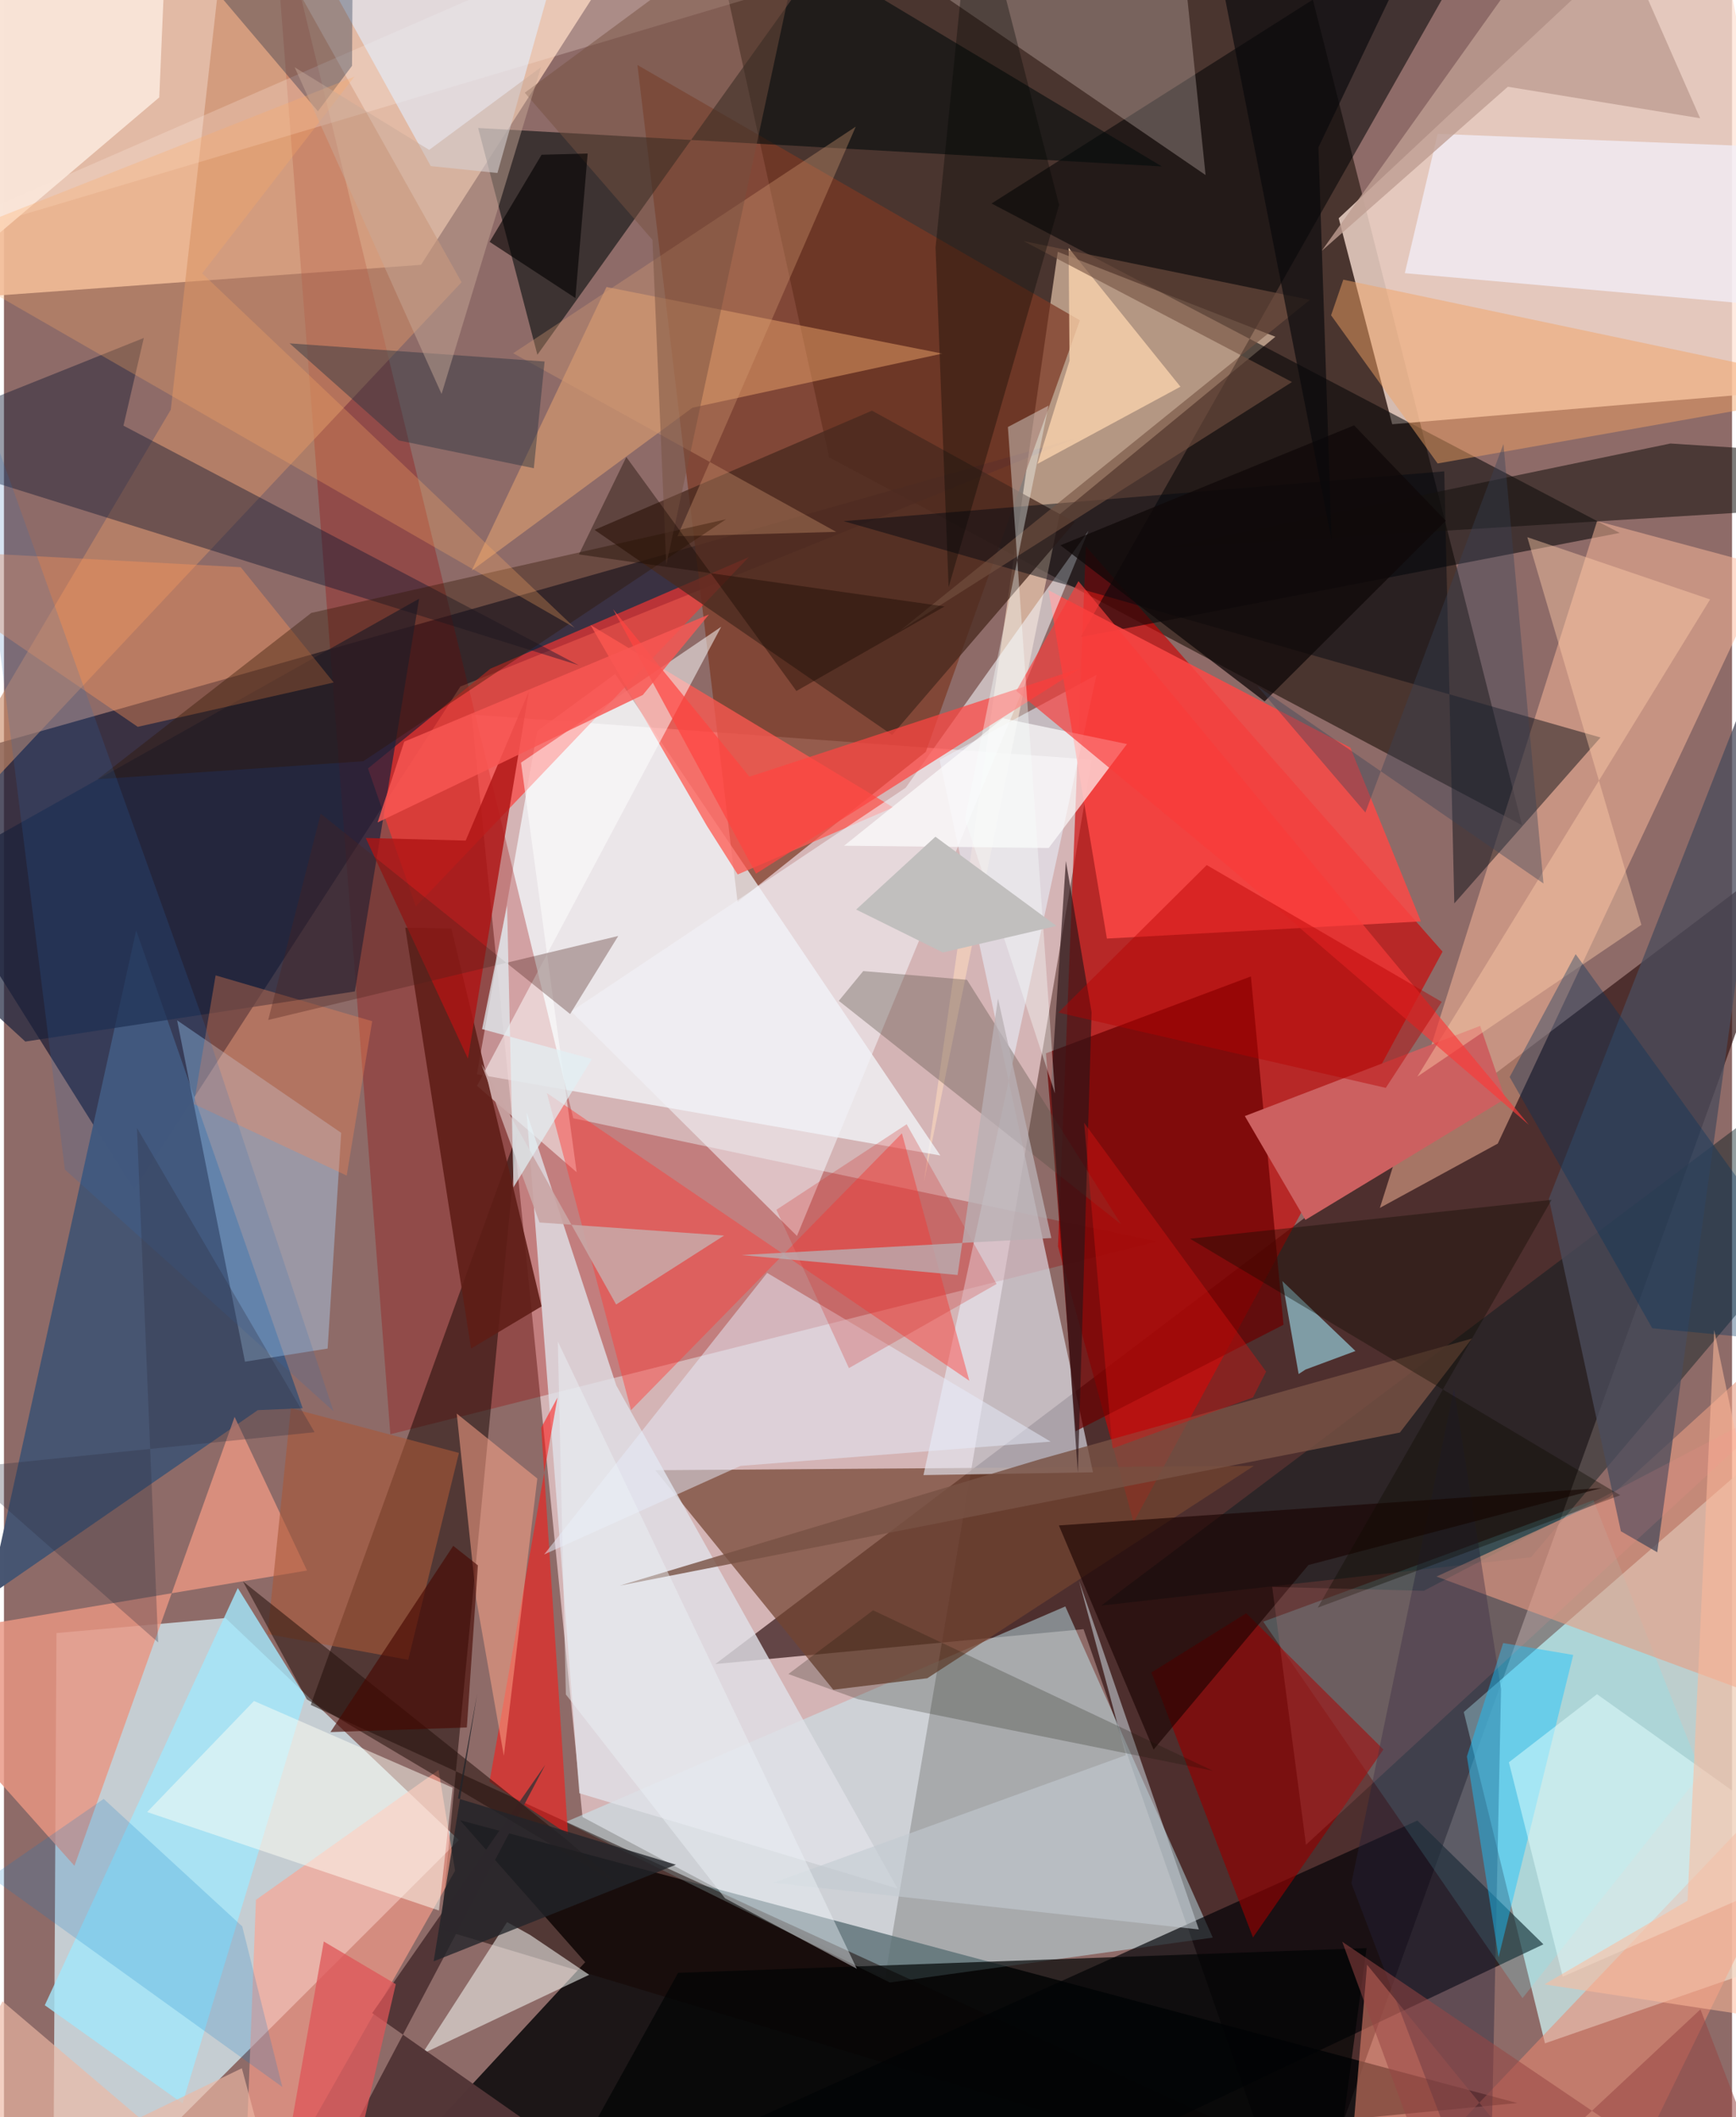 <svg xmlns="http://www.w3.org/2000/svg" width="228" height="278" viewBox="0 0 836 1024"><path fill="#8e6b68" d="M0 0h836v1024H0z"/><path fill="#dfbfc1" fill-opacity=".863" d="M526.295 367.428l-300.043-21.844 53.637 533.244 146.278 77.919z"/><path fill="#331616" fill-opacity=".698" d="M871.754 405.46L344.159 804.838l178.119-16.87L626.325 1086z"/><path fill="#000204" fill-opacity=".804" d="M220.635 880.39l511.445 136.768-564.55 54.673 113.657-122.79z"/><path fill="#d9f2fa" fill-opacity=".722" d="M23.749 1086l1.654-296.15 81.798-7.257 112.854 107.392z"/><path fill="#2f2018" fill-opacity=".71" d="M399.2 221.256L340.005-48.03l287.228 24.27L734.42 399.12z"/><path fill="#ffe5d7" fill-opacity=".765" d="M671.606 205.187l-25.885-99.622L824.694-62l47.36 250.276z"/><path fill="#d4feff" fill-opacity=".671" d="M898 935.367l-152.5 52.93-39.277-160.242 142.104-123.61z"/><path fill="#ecc3ad" fill-opacity=".89" d="M201.755 128.093L323.74-61.95-62 1.075v146.119z"/><path fill="#cf0302" fill-opacity=".639" d="M509.922 602.83l36.575 133.452L695.95 460.27 523.4 264.29z"/><path fill="#212037" fill-opacity=".765" d="M220.798 332.049L63.008 575.555-62 376.244l581.602-164.657z"/><path fill="#fddabe" fill-opacity=".592" d="M615.091 162.873l-105.281-41.09-64.766 449.972 65.672-322.996z"/><path fill="#c6f4fc" fill-opacity=".459" d="M584.79 937.157l-156.232 21.705L271.6 881.299l241.86-104.325z"/><path fill="#7b3924" fill-opacity=".714" d="M354.904 436.275l-48.44-404.824 214.05 123.476-74.552 208.709z"/><path fill="#f5faff" fill-opacity=".706" d="M228.82 519.567l224.174 39.302L295.71 325.95l-37.742 27.674z"/><path fill="#900" fill-opacity=".302" d="M128.953-62L275.42 540.88l282.137 59.592-370.634 93.224z"/><path fill="#724430" fill-opacity=".71" d="M446.662 811.717l158.015-102.723-289.585 2.1 86.112 106.163z"/><path fill="#020406" fill-opacity=".545" d="M520.856 308.134L730.657-62 477.775 98.427 781.657 257.75z"/><path fill="#e7ecf7" fill-opacity=".612" d="M452.637 367.523l75.907-41.135-83.706 387.058 81.999-1.344z"/><path fill="#ffbb9e" fill-opacity=".498" d="M853.62 274.298l-82.916-22.265-105.07 332.178 57.025-31.094z"/><path fill="#160500" fill-opacity=".494" d="M211.275 933.13L719.383 1086 148.408 824.603l99.957-276.583z"/><path fill="#000206" fill-opacity=".671" d="M744.735 940.395l-60.974-59.858-378.549 170.67 163.36 20.059z"/><path fill="#020b0c" fill-opacity=".58" d="M229.403 61.912l28.654 109.67 136.33-190.474 165.73 99.387z"/><path fill="#475571" fill-opacity=".992" d="M144.504 681.105l-21.7.931L-7.112 771.79 63.97 449.947z"/><path fill="#ff4845" fill-opacity=".824" d="M505.31 285.436l146.04 76.17 34.137 84.043-151.924 8.305z"/><path fill="#e0e2e8" fill-opacity=".792" d="M432.269 913.413L296.242 670.117 252.821 537.93l25.541 329.406z"/><path fill="#ff3631" fill-opacity=".643" d="M199.235 438.473l-23.127-66.82 59.166-48.207 125.077-53.994z"/><path fill="#6a0001" fill-opacity=".718" d="M603.241 472.259l15.769 168.483-100.571 51.481-14.353-182.775z"/><path fill="#00191d" fill-opacity=".424" d="M876.035 516.96l-345.188 259.6 207.869-23.38 105.566-124.749z"/><path fill="#482a1f" fill-opacity=".757" d="M419.94 198.623l98.072 53.987-88.35 102.853-143.944-99.177z"/><path fill="#e89682" fill-opacity=".816" d="M111.583 685.303l35.018 74.302L-62 794.628l96.094 107.804z"/><path fill="#6ff4ff" fill-opacity=".208" d="M734.629 966.435L821.097 857.7l-52.124-132.073-159.78 58.7z"/><path fill="#afd9ff" fill-opacity=".396" d="M156.587 652.247l-39.987 6.357-32.824-165.1 79.371 54.41z"/><path fill="#ff5850" fill-opacity=".749" d="M430.209 390.52l-146.454-88.233 56.285 97.126 14.922 23.53z"/><path fill="#ed8971" fill-opacity=".545" d="M769.916 1086L898 823.345 648.094 1086l11.332-135.745z"/><path fill="#1b223c" fill-opacity=".69" d="M-62 437.354l262.835-147.768-31.067 189.94-159.43 24.244z"/><path fill="#f2f2f7" fill-opacity=".573" d="M383.629 597.796L274.405 489.19 436.23 381.014l88.458-124.361z"/><path fill="#ca8b66" fill-opacity=".616" d="M221.373 136.502L110.007-62 80.708 198.167l-141.43 238.936z"/><path fill="#0a1530" fill-opacity=".412" d="M57.817 205.885l220.275 115.886L-62 215.384 67.66 163.46z"/><path fill="#000811" fill-opacity=".451" d="M772.358 356.7L406.193 252.066l290.581-24.086 4.864 208.973z"/><path fill="#ffb375" fill-opacity=".424" d="M333.062 197.19l-106.79 78.799 65.224-137.172 162.461 32.2z"/><path fill="#ffa18e" fill-opacity=".616" d="M115.477 1086l6.43-167.104 88.343-62.785 7.99 48.688z"/><path fill="#fefefe" fill-opacity=".51" d="M228.85 525.179l48.197 41.771-26.895-198.102 96.83-65.694z"/><path fill="#e79d82" fill-opacity=".6" d="M693.022 762.526l83.654-38.373L898 613.626l-31.063 213.17z"/><path fill="#ffeee6" fill-opacity=".255" d="M566.172-62l15.132 146.667L366.986-62-62 125.02z"/><path fill="#f3f4f1" fill-opacity=".565" d="M283.109 955.133l-28.517-19.235-11.2-6.25-41.114 63.779z"/><path fill="#a2e6fa" fill-opacity=".812" d="M145.814 820.66l-59.426 196.69-66.638-47.488 93.368-201.777z"/><path fill="#910000" fill-opacity=".655" d="M604.247 937.084l63.109-90.913-66.37-65.9-45.887 28.641z"/><path fill="#ff3c37" fill-opacity=".447" d="M467.029 667.842l-204.39-139.187 40.718 153.369L434.4 548.158z"/><path fill="#ff1715" fill-opacity=".553" d="M259.918 690.506l12.942 196.709-37.962-25.498 32.895-185.773z"/><path fill="#5e1d16" fill-opacity=".882" d="M194.139 448.71l31.835 203.532 34.103-20.4-43.612-182.73z"/><path fill="#4b4c5c" fill-opacity=".765" d="M799.814 750.77l64.812-470.158-117.239 299.16 34.833 160.844z"/><path fill="#e7edfc" fill-opacity=".498" d="M261.319 751.838L356.287 709l150.072-11.743-137.147-81.602z"/><path fill="#f3eef9" fill-opacity=".737" d="M898 72.768l-204.42-8.019-15.88 67.371L898 151.75z"/><path fill="#15110e" fill-opacity=".549" d="M806.176 214.515l34.37 2.198L898 244.36l-334.542 20.53z"/><path fill="#cc6060" d="M714.15 496.193L600.3 539.8l29.308 50.22 96.677-58.564z"/><path fill="#25223b" fill-opacity=".42" d="M724.249 816.896L701.495 671.73 651.84 910.843 718.638 1086z"/><path fill="#f3a363" fill-opacity=".475" d="M647.942 135.26L898 188.005l-204.438 36.161-51.53-71.67z"/><path fill="#a1e4f5" fill-opacity=".6" d="M618.437 619.606l35.38 33.827-24.177 8.98-3.31 2.152z"/><path fill="#ff4541" fill-opacity=".718" d="M520.785 323.179l-156.95 99.376-69.173-127.925 65.986 81.03z"/><path fill="#f9e5d9" fill-opacity=".945" d="M-62 163.504L75.128 47.102 79.794-62H-37.94z"/><path fill="#ff9659" fill-opacity=".384" d="M159.512 330.099L64.72 351.546-62 264.864l176.552 9.477z"/><path fill="#fad3ac" fill-opacity=".788" d="M569.153 187.038l-54.092-67.132.435 54.56L500 224.36z"/><path fill="#ffa489" fill-opacity=".518" d="M219.038 683.69l9.48 89.956 13.314 75.582 16.193-134.115z"/><path fill="#190200" fill-opacity=".616" d="M631.08 756.943l141.861-37.252-262.597 18.102 45.805 108.41z"/><path fill="#564e44" fill-opacity=".349" d="M465.884 473.892l-50.183-4.223-11.822 14.402 136.59 108.101z"/><path fill="#fffff5" fill-opacity=".494" d="M217.04 864.628l-96.08-41.913-51.686 53.705 141.158 47.625z"/><path fill="#e2efff" fill-opacity=".6" d="M238.731 83.677l-32.255-3.346-50.608-91.606L279.739-62z"/><path fill="#ae1414" fill-opacity=".808" d="M224.452 512.018l-49.435-106.726 48.36 1.27 30.562-72.2z"/><path fill="#18c3ff" fill-opacity=".451" d="M707.73 849.553l17.536-54.862 33.903 5.749-36.118 146.236z"/><path fill="#523537" fill-opacity=".976" d="M169.055 1029.515l92.802-175.922-83.707 120.07L338.413 1086z"/><path fill="#e2ffff" fill-opacity=".494" d="M728.046 852.353l26.041 103.674 129.094-56.38-112.507-80.227z"/><path fill="#fff" fill-opacity=".655" d="M483.289 347.397l59.985 12.48-37.847 50.259-98.987-1.093z"/><path fill="#ffcdaa" fill-opacity=".431" d="M683.748 520.74l141.639-230.821-88.432-30.1 55.179 187.484z"/><path fill="#be9d92" fill-opacity=".788" d="M820.561 57.192l-93.024-15.233-90.04 79.383L768.236-62z"/><path fill="#d69c75" fill-opacity=".345" d="M412.071 61.258l-165.72 109.588 156.261 86.404-76.782 2.123z"/><path fill="#c2cbd2" fill-opacity=".592" d="M542.741 848.91l-170.539 61.72 205.856 22.579-57.972-168.65z"/><path fill="#aa5738" fill-opacity=".596" d="M127.53 790.349l68.037 12.443 24.538-100.064-81.31-21.656z"/><path fill="#000304" fill-opacity=".686" d="M639.857 1086H253.015l73.119-131.81 333.056-11.965z"/><path fill="#303742" fill-opacity=".475" d="M256.341 226.458L190.95 213.01l-52.765-46.943 123.362 8.782z"/><path fill="#785244" fill-opacity=".808" d="M675.316 692.873l34.89-45.47-208.793 58.327-203.532 61.187z"/><path fill="#c9a5a4" fill-opacity=".906" d="M296.153 630.945l52.215-33.352-89.294-6.321-28.035-76.615z"/><path fill="#edb8a4" fill-opacity=".655" d="M115.088 1000.331L-62 1086-.685 967.959 138.112 1086z"/><path fill="#2f1300" fill-opacity=".373" d="M173.801 368.195l-128.49 8.674 103.359-80.417 200.652-45.301z"/><path fill="#755141" fill-opacity=".604" d="M623.123 184.766l-129.921-68.173 138.608 28.422-198.3 160.037z"/><path fill="#071f3d" fill-opacity=".314" d="M168.382 31.84l-16.491 21.98L61.387-52.893 168.997-62z"/><path fill="#2b1417" fill-opacity=".655" d="M513.73 416.408l-7.28 110.678 13.067 185.178 6.648-222.66z"/><path fill="#ffab64" fill-opacity=".282" d="M95.887 132.225l180.256 171.44-318.012-183.007 211.395-83.577z"/><path fill="#23100b" fill-opacity=".529" d="M146.567 821.953l-30.947-57.086 156.647 125.017 25.523 21.905z"/><path fill="#0f0f00" fill-opacity=".22" d="M413.185 821.856l171.769 34.647-164.502-77.646-40.985 30.818z"/><path fill="#fb8653" fill-opacity=".337" d="M178.142 493.919l-12.334 74.664-73.936-34.622 10.524-62.208z"/><path fill="#067cc8" fill-opacity=".2" d="M-6.445 907.855l141.12 101.544-19.4-77.674L48.24 870.06z"/><path fill="#f83b39" fill-opacity=".667" d="M589.979 417.076l-100.233-82.883 30.062-53.1L737.73 544.06z"/><path fill="#4d211b" fill-opacity=".333" d="M297.176 452.696L127.838 493.32l25.41-99.773 120.651 96.903z"/><path fill="#edf3f8" fill-opacity=".439" d="M412.623 952.247L267.948 648.825l3.892 170.742 77.002 98.578z"/><path fill="#2f6eb6" fill-opacity=".188" d="M-20.341 167.622L97.744 497.328l61.697 185.231L29.464 565.67z"/><path fill="#f8fefd" fill-opacity=".373" d="M464.907 396.118l40.441-199.954-19.67 10.364 22.777 322.322z"/><path fill="#000503" fill-opacity=".329" d="M510.452 99.103L457 284.023l-6.323-164.284L468.905-62z"/><path fill="#db120f" fill-opacity=".404" d="M522.554 543.026l13.733 157.535 67.956-24.676 6.348-12.474z"/><path fill="#00315e" fill-opacity=".349" d="M728.421 520.907l68.982 121.516L898 652.1 760.342 461.487z"/><path fill="#b80000" fill-opacity=".435" d="M695.567 484.565l-113.702-66.16-71.792 71.333 158.424 36.426z"/><path fill="#0f0808" fill-opacity=".753" d="M697.509 251.883l-87.646 87.36-98.763-75.508 142.059-58.003z"/><path fill="#0e0b00" fill-opacity=".373" d="M748.688 580.323L635.57 777.569l146.33-54.381-208.106-124.06z"/><path fill="#374256" fill-opacity=".384" d="M606.335 331.832l52.281 61.136 66.794-178.212 19.364 212.55z"/><path fill="#de5658" fill-opacity=".741" d="M189.568 959.67L160.21 1086h-31.497l26.01-146.961z"/><path fill="#755140" fill-opacity=".478" d="M391.64-58.302L320.402 273.31l-6.686-157.308L251.96 44.84z"/><path fill="#974644" fill-opacity=".537" d="M647.43 939.16l53.133 144.994 120.156-112.3L864.433 1086z"/><path fill="#170a00" fill-opacity=".396" d="M383.365 334.21l-82.283-113.164-22.946 47.106 176.87 25.175z"/><path fill="#c1bfbe" fill-opacity=".996" d="M450.609 404.693l58.588 43.142-54.973 12.839-41.958-20.76z"/><path fill="#ffbb9b" fill-opacity=".537" d="M898 982.92l-152.776-23.14 69.243-40.466 12.916-276.007z"/><path fill="#cf322f" fill-opacity=".271" d="M408.764 661.704l71.432-40.668-43.493-77.282-63.009 41.372z"/><path fill="#e2f0f3" fill-opacity=".718" d="M246.502 574.24l37.948-62.036-53.164-14.464 12.106-59.746z"/><path fill="#470700" fill-opacity=".624" d="M229.276 757.102l-5.342 78.409-65.987 2.24 59.399-90.075z"/><path fill="#09090c" fill-opacity=".647" d="M642.268 261.093l-6.363-189.83L693.733-49.78 578.695-62z"/><path fill="#2d2e40" fill-opacity=".294" d="M150.265 692.716L-21 710.12l95.587 84.247-10.242-248.833z"/><path fill="#22252a" fill-opacity=".78" d="M228.91 819.323l-21.046 129.316 117.23-46.748-105.469-32.058z"/><path fill="#f85653" fill-opacity=".824" d="M341.057 297.2l-147.409 61.508-12.897 39.09 128.307-61.67z"/><path fill="#030100" fill-opacity=".604" d="M276.436 144.154l5.953-69.904-22.296.595-25.134 42.137z"/><path fill="#b9b0b4" fill-opacity=".769" d="M356.746 607.014l104.595 9.647 19.548-133.678 25.801 115.818z"/><path fill="#ff8f95" fill-opacity=".133" d="M613.537 767.52l16.344 124.746 233.406-215.028-176.42 92.188z"/><path fill="#c7a999" fill-opacity=".467" d="M205.704 72.497L140.652 32.55l71.056 158.014 48.09-158.077z"/></svg>